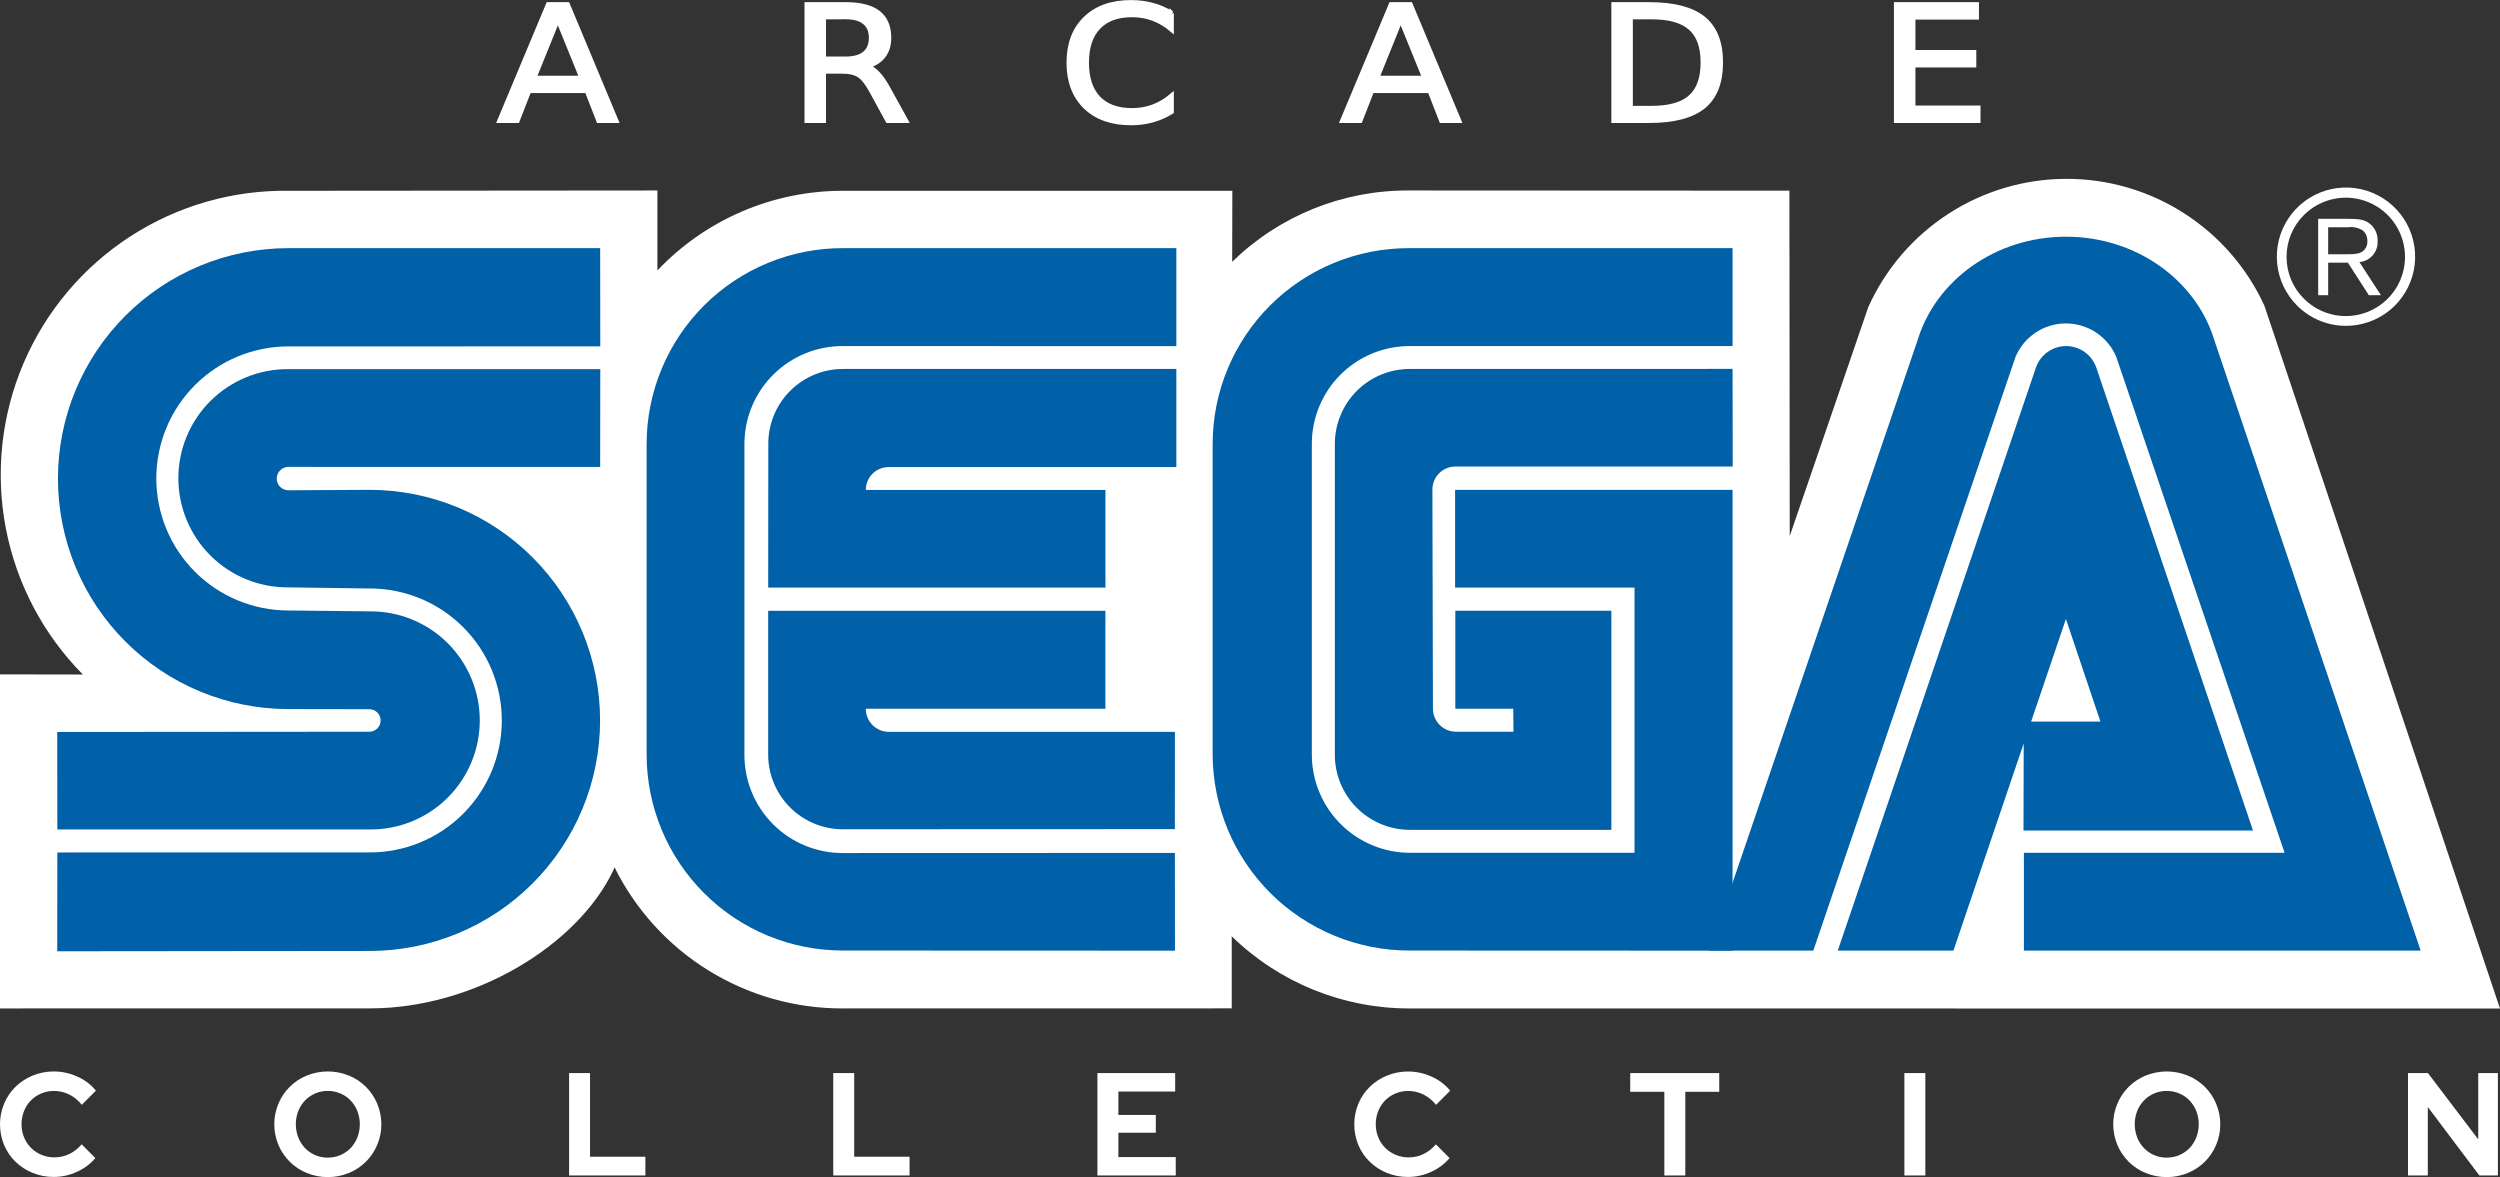 <?xml version="1.0" encoding="UTF-8" standalone="no"?>
<svg
   xmlns:dc="http://purl.org/dc/elements/1.1/"
   xmlns:cc="http://creativecommons.org/ns#"
   xmlns:rdf="http://www.w3.org/1999/02/22-rdf-syntax-ns#"
   xmlns:svg="http://www.w3.org/2000/svg"
   xmlns="http://www.w3.org/2000/svg"
   xmlns:sodipodi="http://sodipodi.sourceforge.net/DTD/sodipodi-0.dtd"
   xmlns:inkscape="http://www.inkscape.org/namespaces/inkscape"
   width="361.304"
   height="170.116"
   viewBox="0 0 361.304 170.116"
   version="1.1"
   id="svg217"
   sodipodi:docname="sega.svg"
   style="fill:none"
   inkscape:version="0.92.5 (2060ec1f9f, 2020-04-08)">
  <rect x="0" y="0" width="361.304" height="170.116" fill="#333333" stroke="none"/>
  <defs
     id="defs221" />
  <sodipodi:namedview
     pagecolor="#ffffff"
     bordercolor="#666666"
     borderopacity="1"
     objecttolerance="10"
     gridtolerance="10"
     guidetolerance="10"
     inkscape:pageopacity="0"
     inkscape:pageshadow="2"
     inkscape:window-width="1366"
     inkscape:window-height="743"
     id="namedview219"
     showgrid="false"
     inkscape:pagecheckerboard="true"
     inkscape:zoom="1.8887715"
     inkscape:cx="88.792575"
     inkscape:cy="70.032664"
     inkscape:window-x="0"
     inkscape:window-y="0"
     inkscape:window-maximized="1"
     inkscape:current-layer="svg217" />
  <path
     d="m 7.79,170.093 c 1.151,-0.002 2.288,-0.254 3.331,-0.74 1.026,-0.453 1.936,-1.132 2.663,-1.987 l -1.984,-1.988 c -0.487,0.586 -1.092,1.063 -1.775,1.4 -0.67,0.325 -1.406,0.491 -2.151,0.486 -0.628,0.007 -1.252,-0.111 -1.835,-0.347 -0.583,-0.236 -1.113,-0.585 -1.559,-1.027 -0.43,-0.433 -0.77,-0.947 -1,-1.512 -0.246,-0.6 -0.371,-1.243 -0.365,-1.892 -0.007,-0.655 0.114,-1.305 0.355,-1.914 0.225,-0.566 0.559,-1.083 0.982,-1.522 0.425,-0.435 0.932,-0.78 1.493,-1.015 0.584,-0.248 1.213,-0.374 1.848,-0.37 0.766,-0.003 1.521,0.173 2.207,0.513 0.709,0.356 1.33,0.865 1.817,1.491 l 2.047,-2.051 c -0.72,-0.874 -1.636,-1.566 -2.673,-2.019 -1.066,-0.493 -2.226,-0.749 -3.401,-0.751 -1.049,-0.007 -2.089,0.194 -3.06,0.592 -0.92,0.373 -1.76,0.919 -2.474,1.608 -0.705,0.69 -1.266,1.513 -1.65,2.421 -0.398,0.953 -0.604,1.974 -0.605,3.007 -0.002,1.032 0.201,2.054 0.595,3.008 0.379,0.905 0.937,1.725 1.639,2.411 0.715,0.689 1.555,1.234 2.475,1.607 0.977,0.399 2.024,0.6 3.08,0.591 z m 39.577,0.022 c 1.046,0.008 2.082,-0.193 3.049,-0.592 0.916,-0.371 1.749,-0.92 2.451,-1.615 0.703,-0.695 1.261,-1.522 1.643,-2.434 0.4,-0.947 0.606,-1.964 0.606,-2.992 0,-1.028 -0.206,-2.045 -0.606,-2.992 -0.382,-0.911 -0.94,-1.739 -1.643,-2.433 -0.703,-0.695 -1.536,-1.244 -2.451,-1.616 -1.949,-0.789 -4.129,-0.789 -6.078,0 -0.916,0.372 -1.749,0.921 -2.452,1.616 -0.703,0.694 -1.261,1.522 -1.642,2.433 -0.399,0.947 -0.605,1.964 -0.605,2.992 0,1.028 0.206,2.045 0.605,2.992 0.382,0.912 0.94,1.739 1.642,2.434 0.703,0.695 1.536,1.244 2.452,1.615 0.961,0.397 1.991,0.598 3.03,0.591 z m 0,-2.812 c -0.614,0.005 -1.222,-0.115 -1.787,-0.353 -0.566,-0.238 -1.077,-0.589 -1.502,-1.032 -0.419,-0.444 -0.749,-0.964 -0.971,-1.533 -0.474,-1.228 -0.474,-2.589 0,-3.817 0.224,-0.564 0.553,-1.081 0.971,-1.522 0.425,-0.442 0.936,-0.794 1.502,-1.032 0.566,-0.238 1.174,-0.358 1.787,-0.353 0.632,-0.005 1.257,0.121 1.838,0.37 0.554,0.235 1.055,0.581 1.472,1.015 0.417,0.441 0.747,0.958 0.971,1.522 0.473,1.228 0.473,2.589 0,3.817 -0.222,0.569 -0.552,1.089 -0.971,1.533 -0.417,0.435 -0.918,0.78 -1.472,1.015 -0.58,0.248 -1.206,0.374 -1.837,0.369 z m 45.905,2.58 v -2.706 h -8 v -12.096 h -3.026 v 14.8 z m 38.179,0 v -2.706 h -8 v -12.096 h -3.028 v 14.8 z m 38.47,0 v -2.664 h -8.291 v -3.511 h 5.41 v -2.58 h -5.41 v -3.38 h 8.208 v -2.664 H 158.6 v 14.8 z m 33.584,0.211 c 1.151,-0.001 2.288,-0.254 3.331,-0.74 1.026,-0.453 1.936,-1.132 2.663,-1.987 l -1.985,-1.987 c -0.487,0.586 -1.092,1.063 -1.775,1.4 -0.67,0.325 -1.406,0.491 -2.151,0.486 -0.628,0.007 -1.252,-0.111 -1.834,-0.347 -0.583,-0.236 -1.112,-0.585 -1.559,-1.027 -0.43,-0.433 -0.77,-0.947 -1,-1.512 -0.247,-0.6 -0.371,-1.243 -0.366,-1.892 -0.007,-0.655 0.114,-1.305 0.356,-1.914 0.224,-0.566 0.558,-1.084 0.981,-1.522 0.424,-0.435 0.932,-0.78 1.493,-1.015 0.584,-0.248 1.213,-0.374 1.848,-0.37 0.768,-0.003 1.526,0.174 2.214,0.517 0.709,0.356 1.33,0.865 1.817,1.491 l 2.047,-2.051 c -0.72,-0.874 -1.636,-1.566 -2.673,-2.019 -1.066,-0.492 -2.226,-0.749 -3.4,-0.751 -1.049,-0.007 -2.089,0.194 -3.06,0.592 -0.92,0.373 -1.76,0.918 -2.475,1.607 -0.706,0.69 -1.267,1.513 -1.651,2.421 -0.398,0.953 -0.604,1.974 -0.605,3.007 -0.002,1.032 0.2,2.054 0.595,3.008 0.379,0.905 0.937,1.725 1.639,2.411 0.715,0.689 1.555,1.234 2.475,1.607 0.976,0.397 2.021,0.596 3.075,0.586 z m 40.058,-0.211 v -12.096 h 4.907 v -2.707 h -12.865 v 2.707 h 4.929 v 12.094 z m 34.69,0 v -14.8 h -3.028 v 14.8 z m 34.879,0.233 c 1.046,0.008 2.082,-0.193 3.049,-0.592 0.916,-0.371 1.749,-0.92 2.451,-1.615 0.703,-0.695 1.261,-1.522 1.643,-2.434 0.399,-0.947 0.605,-1.964 0.605,-2.992 0,-1.028 -0.206,-2.045 -0.605,-2.992 -0.382,-0.911 -0.94,-1.739 -1.642,-2.433 -0.703,-0.695 -1.536,-1.244 -2.452,-1.616 -1.949,-0.789 -4.128,-0.789 -6.077,0 -0.915,0.372 -1.748,0.921 -2.451,1.616 -0.702,0.695 -1.26,1.522 -1.642,2.433 -0.4,0.947 -0.606,1.964 -0.606,2.992 0,1.028 0.206,2.045 0.606,2.992 0.382,0.911 0.94,1.738 1.642,2.433 0.703,0.695 1.536,1.244 2.451,1.616 0.96,0.396 1.989,0.597 3.028,0.59 z m 0,-2.812 c -0.628,0.006 -1.251,-0.12 -1.827,-0.37 -0.551,-0.236 -1.048,-0.582 -1.462,-1.015 -0.42,-0.443 -0.75,-0.964 -0.972,-1.533 -0.474,-1.228 -0.474,-2.589 0,-3.817 0.224,-0.565 0.554,-1.081 0.972,-1.522 0.414,-0.433 0.911,-0.778 1.462,-1.015 0.576,-0.249 1.199,-0.375 1.827,-0.37 0.631,-0.005 1.257,0.121 1.837,0.37 0.555,0.235 1.056,0.581 1.473,1.015 0.418,0.441 0.747,0.958 0.971,1.522 0.474,1.228 0.474,2.589 0,3.817 -0.222,0.569 -0.552,1.089 -0.971,1.533 -0.417,0.435 -0.918,0.78 -1.473,1.015 -0.58,0.248 -1.206,0.374 -1.837,0.368 z m 37.739,2.58 v -9.9 l 7.456,9.9 H 361 v -14.8 h -2.84 v 9.578 l -7.268,-9.578 h -2.883 v 14.8 z"
     id="path191"
     inkscape:connector-curvature="0"
     style="fill:#ffffff" />
  <path
     d="m 178.012,135.316 c 6.864,6.691 16.071,10.432 25.656,10.425 l 157.636,0.018 L 327.26,44.194 c -2.515,-5.491 -6.559,-10.142 -11.647,-13.395 -5.089,-3.254 -11.007,-4.973 -17.047,-4.952 -6.04,0.021 -11.946,1.781 -17.011,5.071 -5.066,3.289 -9.077,7.968 -11.554,13.476 l -11.348,33.087 -0.045,-49.924 -55.049,-0.028 c -9.518,-0.044 -18.671,3.658 -25.483,10.306 l 0.024,-10.261 h -56.369 c -5.002,0.006 -9.951,1.03 -14.546,3.009 -4.594,1.979 -8.738,4.872 -12.179,8.503 v -11.557 l -53.124,0.046 c -8.161,-0.146 -16.179,2.144 -23.031,6.579 -6.852,4.434 -12.227,10.811 -15.437,18.315 -3.21,7.504 -4.11,15.795 -2.585,23.813 1.525,8.018 5.407,15.399 11.148,21.2 L 0,97.462 V 145.741 l 53.524,-0.01 c 15.039,-0.018 29.941,-9.092 35.121,-19.963 l 0.155,-0.447 c 3.039,6.136 7.732,11.299 13.551,14.908 5.819,3.608 12.53,5.517 19.377,5.512 l 56.283,-0.01 v -10.415"
     id="path193"
     inkscape:connector-curvature="0"
     style="fill:#ffffff" />
  <path
     d="m 8.269,137.48 45.135,-0.046 c 8.837,0 17.313,-3.51 23.562,-9.759 6.249,-6.249 9.759,-14.725 9.759,-23.562 0,-8.837 -3.51,-17.313 -9.759,-23.561 -6.249,-6.249 -14.724,-9.759 -23.562,-9.759 l -11.722,0.064 c -0.448,0 -0.878,-0.178 -1.195,-0.495 -0.317,-0.317 -0.495,-0.747 -0.495,-1.195 0,-0.448 0.178,-0.878 0.495,-1.195 0.317,-0.317 0.747,-0.495 1.195,-0.495 l 45.054,0.01 0.018,-14.137 h -45.081 c -2.081,-0.017 -4.146,0.379 -6.073,1.164 -1.928,0.785 -3.681,1.944 -5.159,3.41 -1.478,1.466 -2.651,3.21 -3.451,5.131 -0.8,1.921 -1.212,3.982 -1.212,6.064 0,2.082 0.412,4.143 1.212,6.064 0.8,1.921 1.973,3.666 3.451,5.131 1.478,1.466 3.231,2.625 5.159,3.41 1.928,0.785 3.992,1.181 6.073,1.164 l 11.777,0.161 c 5.059,0 9.91,2.01 13.487,5.586 3.577,3.577 5.586,8.428 5.586,13.487 0,5.059 -2.009,9.91 -5.586,13.487 -3.577,3.577 -8.428,5.586 -13.487,5.586 H 8.287 l -0.018,14.288"
     id="path195"
     inkscape:connector-curvature="0"
     style="fill:#0060a8" />
  <path
     d="m 8.287,119.874 h 45.163 c 2.08,0.017 4.143,-0.379 6.07,-1.163 1.927,-0.785 3.679,-1.943 5.156,-3.408 1.477,-1.465 2.649,-3.208 3.449,-5.129 0.8,-1.92 1.212,-3.98 1.212,-6.06 0,-2.08 -0.412,-4.14 -1.212,-6.06 -0.8,-1.92 -1.972,-3.663 -3.449,-5.128 -1.477,-1.465 -3.229,-2.623 -5.156,-3.408 -1.927,-0.785 -3.99,-1.18 -6.07,-1.163 l -11.777,-0.128 c -5.061,0 -9.915,-2.01 -13.493,-5.589 -3.579,-3.579 -5.589,-8.432 -5.589,-13.493 0,-5.061 2.01,-9.915 5.589,-13.493 3.579,-3.579 8.432,-5.589 13.493,-5.589 l 45.081,-0.01 -0.018,-14.189 h -45.054 c -4.374,0 -8.705,0.862 -12.746,2.535 -4.041,1.674 -7.713,4.127 -10.806,7.22 -3.093,3.093 -5.546,6.765 -7.22,10.806 -1.674,4.041 -2.535,8.372 -2.535,12.746 0,4.374 0.862,8.705 2.535,12.746 1.674,4.041 4.127,7.713 7.22,10.806 3.093,3.093 6.765,5.546 10.806,7.22 4.041,1.674 8.372,2.535 12.746,2.535 l 11.658,0.018 c 0.217,-0.005 0.433,0.033 0.635,0.112 0.202,0.079 0.386,0.198 0.542,0.35 0.155,0.152 0.279,0.333 0.363,0.533 0.084,0.2 0.128,0.415 0.128,0.632 0,0.217 -0.043,0.432 -0.128,0.632 -0.084,0.2 -0.208,0.381 -0.363,0.533 -0.155,0.152 -0.34,0.271 -0.542,0.35 -0.202,0.079 -0.418,0.117 -0.635,0.112 l -45.071,0.036 0.018,14.089"
     id="path197"
     inkscape:connector-curvature="0"
     style="fill:#0060a8" />
  <path
     d="m 121.829,123.282 c -1.87,0.009 -3.724,-0.351 -5.454,-1.062 -1.73,-0.71 -3.303,-1.756 -4.627,-3.077 -1.324,-1.321 -2.374,-2.891 -3.088,-4.619 -0.715,-1.728 -1.08,-3.581 -1.076,-5.451 V 63.985 c 0.052,-3.737 1.578,-7.302 4.246,-9.918 2.668,-2.617 6.262,-4.073 9.999,-4.052 l 48.178,0.008 v -14.161 h -48.178 c -3.72,-0.008 -7.406,0.718 -10.846,2.135 -3.439,1.417 -6.566,3.498 -9.202,6.124 -2.635,2.626 -4.727,5.746 -6.157,9.181 -1.429,3.435 -2.168,7.118 -2.173,10.838 V 109.074 c 0.005,3.722 0.743,7.406 2.171,10.842 1.429,3.436 3.52,6.557 6.156,9.185 2.635,2.628 5.762,4.711 9.203,6.131 3.44,1.419 7.127,2.147 10.848,2.141 l 47.977,0.019 -0.01,-14.126 -47.967,0.017"
     id="path199"
     inkscape:connector-curvature="0"
     style="fill:#0060a8" />
  <path
     d="m 111.038,64.14 c -0.004,-1.419 0.272,-2.826 0.813,-4.138 0.541,-1.312 1.335,-2.505 2.337,-3.51 1.003,-1.005 2.194,-1.802 3.505,-2.346 1.311,-0.544 2.717,-0.824 4.136,-0.823 h 48.178 v 14.18 H 128.5 c -0.44,-0.011 -0.877,0.067 -1.286,0.228 -0.409,0.161 -0.782,0.403 -1.096,0.71 -0.314,0.308 -0.564,0.675 -0.733,1.081 -0.17,0.406 -0.257,0.841 -0.256,1.281 h 34.629 v 14.115 h -48.736 l 0.016,-20.777"
     id="path201"
     inkscape:connector-curvature="0"
     style="fill:#0060a8" />
  <path
     d="m 121.829,119.848 c -1.417,0.003 -2.821,-0.274 -4.132,-0.814 -1.31,-0.54 -2.501,-1.333 -3.505,-2.334 -1.004,-1 -1.8,-2.189 -2.345,-3.498 -0.544,-1.309 -0.825,-2.712 -0.827,-4.129 V 88.274 h 48.735 V 102.424 h -34.628 c -0.002,0.442 0.084,0.88 0.254,1.288 0.169,0.408 0.417,0.779 0.731,1.09 0.314,0.311 0.687,0.556 1.096,0.722 0.41,0.166 0.848,0.248 1.29,0.242 H 169.8 l -0.009,14.062 z"
     id="path203"
     inkscape:connector-curvature="0"
     style="fill:#0060a8" />
  <path
     d="m 203.768,123.248 c -3.758,-0.005 -7.361,-1.5 -10.019,-4.157 -2.657,-2.657 -4.154,-6.258 -4.161,-10.016 V 64.139 c -0.001,-1.857 0.365,-3.695 1.076,-5.41 0.711,-1.715 1.753,-3.273 3.066,-4.585 1.314,-1.312 2.873,-2.352 4.589,-3.061 1.716,-0.709 3.555,-1.072 5.412,-1.069 h 46.662 v -14.151 h -46.77 c -3.72,-0.007 -7.405,0.719 -10.844,2.137 -3.439,1.417 -6.565,3.499 -9.2,6.125 -2.634,2.626 -4.726,5.745 -6.155,9.18 -1.428,3.434 -2.167,7.117 -2.172,10.837 V 109.074 c 0.034,7.526 3.051,14.732 8.39,20.037 5.338,5.305 12.563,8.277 20.089,8.263 l 46.662,0.019 V 70.801 h -40.1 v 14.117 h 25.93 V 123.248 Z"
     id="path205"
     inkscape:connector-curvature="0"
     style="fill:#0060a8" />
  <path
     d="m 192.913,109.073 c -0.004,2.874 1.134,5.631 3.162,7.667 2.029,2.036 4.782,3.183 7.656,3.189 h 29.146 V 88.261 h -22.55 V 102.424 h 8.373 l 0.027,3.325 h -8.332 c -0.878,-0.007 -1.718,-0.36 -2.337,-0.983 -0.619,-0.623 -0.968,-1.464 -0.97,-2.342 l -0.075,-31.632 c -0.006,-0.442 0.076,-0.881 0.242,-1.291 0.165,-0.41 0.411,-0.783 0.723,-1.097 0.311,-0.314 0.682,-0.562 1.091,-0.731 0.409,-0.169 0.847,-0.254 1.289,-0.252 h 40.055 l -0.018,-14.108 -46.662,0.01 c -1.42,-1e-4 -2.827,0.28 -4.14,0.823 -1.312,0.543 -2.505,1.34 -3.509,2.345 -1.005,1.004 -1.802,2.197 -2.345,3.509 -0.544,1.312 -0.824,2.719 -0.824,4.14 V 109.073"
     id="path207"
     inkscape:connector-curvature="0"
     style="fill:#0060a8" />
  <path
     d="m 294.24,53.112 c 0.315,-0.905 0.904,-1.689 1.685,-2.244 0.781,-0.555 1.715,-0.853 2.673,-0.853 0.958,0 1.892,0.298 2.673,0.853 0.781,0.555 1.37,1.339 1.685,2.244 l 22.651,66.917 h -33.168 l 0.037,-15.742 h 11.083 L 298.57,89.458 282.316,137.379 H 265.6 Z"
     id="path209"
     inkscape:connector-curvature="0"
     style="fill:#0060a8" />
  <path
     d="m 330.174,123.248 h -37.679 v 14.133 h 57.341 L 320.014,49.148 c -2.614,-8.608 -11.228,-14.939 -21.426,-14.939 -10.214,0 -18.8,6.3 -21.435,14.9 l -30.1,88.269 h 15.012 l 29.22,-85.8 c 0.602,-1.431 1.613,-2.654 2.907,-3.514 1.293,-0.86 2.811,-1.32 4.364,-1.322 1.553,-0.002 3.073,0.454 4.368,1.311 1.296,0.857 2.31,2.076 2.916,3.506 z"
     id="path211"
     inkscape:connector-curvature="0"
     style="fill:#0060a8" />
  <path
     d="m 339.028,47.091 c 2.314,0.004 4.557,-0.795 6.348,-2.26 1.79,-1.466 3.017,-3.507 3.47,-5.776 0.453,-2.269 0.105,-4.625 -0.985,-6.666 -1.09,-2.041 -2.854,-3.64 -4.992,-4.526 -2.138,-0.885 -4.516,-1.001 -6.73,-0.328 -2.214,0.673 -4.125,2.093 -5.409,4.018 -1.283,1.925 -1.859,4.236 -1.629,6.538 0.231,2.302 1.253,4.453 2.892,6.086 1.867,1.864 4.397,2.912 7.035,2.913 z m -8.568,-9.968 c -0.005,-1.125 0.214,-2.239 0.645,-3.277 0.432,-1.039 1.066,-1.981 1.866,-2.771 1.197,-1.197 2.721,-2.011 4.381,-2.342 1.66,-0.33 3.38,-0.161 4.943,0.487 1.564,0.648 2.9,1.744 3.84,3.151 0.94,1.407 1.442,3.061 1.442,4.753 0,1.692 -0.502,3.346 -1.442,4.753 -0.94,1.407 -2.276,2.504 -3.84,3.151 -1.563,0.648 -3.283,0.817 -4.943,0.487 -1.66,-0.33 -3.184,-1.145 -4.381,-2.342 -0.801,-0.79 -1.436,-1.732 -1.868,-2.772 -0.431,-1.04 -0.65,-2.155 -0.643,-3.28 z"
     id="path213"
     inkscape:connector-curvature="0"
     style="fill:#ffffff" />
  <path
     d="m 336.47,37.964 v 4.7 h -1.444 v -11.041 h 4.1 c 1.546,0.018 2.45,0.018 3.309,0.666 0.389,0.299 0.7,0.688 0.906,1.134 0.206,0.446 0.3,0.935 0.275,1.425 0.042,0.748 -0.21,1.482 -0.702,2.047 -0.492,0.565 -1.185,0.915 -1.931,0.977 l 3.107,4.787 h -1.745 l -3.024,-4.7 h -2.851 z m 0,-1.22 h 2.93 c 0.451,0.019 0.902,-0.018 1.344,-0.11 0.41,-0.073 0.779,-0.296 1.036,-0.624 0.256,-0.329 0.382,-0.741 0.353,-1.157 0.014,-0.29 -0.038,-0.58 -0.152,-0.848 -0.114,-0.267 -0.288,-0.505 -0.507,-0.696 -0.639,-0.408 -1.403,-0.572 -2.153,-0.461 h -2.851 v 3.9 z"
     id="path215"
     inkscape:connector-curvature="0"
     style="fill:#ffffff" />
  <g
     id="g48"
     transform="matrix(0.867,0,0,0.867,-4.663,-104.269)">
    <path
       d="m 98.369,123.564 -3.912,9.676 h 7.838 z m -1.627,-2.592 h 3.269 l 8.123,19.444 h -2.998 l -1.942,-4.988 h -9.608 l -1.942,4.988 h -3.041 z"
       style="font-style:normal;font-weight:normal;font-size:40px;line-height:125%;font-family:sans-serif;letter-spacing:0px;word-spacing:0px;fill:#ffffff;fill-opacity:1;stroke:#ffffff;stroke-width:0.698;stroke-linecap:butt;stroke-linejoin:miter;stroke-miterlimit:4;stroke-dasharray:none;stroke-opacity:1"
       id="path36"
       inkscape:connector-curvature="0" />
    <path
       d="m 149.941,131.3 q 0.928,0.287 1.799,1.224 0.885,0.938 1.77,2.579 l 2.927,5.313 h -3.098 l -2.727,-4.988 q -1.056,-1.953 -2.056,-2.592 -0.985,-0.638 -2.698,-0.638 h -3.141 v 8.218 h -2.884 v -19.444 h 6.51 q 3.655,0 5.454,1.393 1.799,1.393 1.799,4.207 0,1.836 -0.942,3.047 -0.928,1.211 -2.712,1.68 z m -7.224,-8.166 v 6.902 h 3.626 q 2.084,0 3.141,-0.873 1.071,-0.886 1.071,-2.592 0,-1.706 -1.071,-2.566 -1.056,-0.873 -3.141,-0.873 z"
       style="font-style:normal;font-weight:normal;font-size:40px;line-height:125%;font-family:sans-serif;letter-spacing:0px;word-spacing:0px;fill:#ffffff;fill-opacity:1;stroke:#ffffff;stroke-width:0.698;stroke-linecap:butt;stroke-linejoin:miter;stroke-miterlimit:4;stroke-dasharray:none;stroke-opacity:1"
       id="path38"
       inkscape:connector-curvature="0" />
    <path
       d="m 200.697,122.471 v 2.774 q -1.456,-1.237 -3.112,-1.849 -1.642,-0.612 -3.498,-0.612 -3.655,0 -5.596,2.045 -1.942,2.032 -1.942,5.886 0,3.842 1.942,5.886 1.942,2.032 5.596,2.032 1.856,0 3.498,-0.612 1.656,-0.612 3.112,-1.849 v 2.748 q -1.513,0.938 -3.212,1.407 -1.685,0.469 -3.569,0.469 -4.84,0 -7.624,-2.696 -2.784,-2.709 -2.784,-7.384 0,-4.688 2.784,-7.384 2.784,-2.709 7.624,-2.709 1.913,0 3.598,0.469 1.699,0.456 3.184,1.38 z"
       style="font-style:normal;font-weight:normal;font-size:40px;line-height:125%;font-family:sans-serif;letter-spacing:0px;word-spacing:0px;fill:#ffffff;fill-opacity:1;stroke:#ffffff;stroke-width:0.698;stroke-linecap:butt;stroke-linejoin:miter;stroke-miterlimit:4;stroke-dasharray:none;stroke-opacity:1"
       id="path40-3"
       inkscape:connector-curvature="0" />
    <path
       d="m 238.863,123.564 -3.912,9.676 h 7.838 z m -1.627,-2.592 h 3.269 l 8.123,19.444 h -2.998 l -1.942,-4.988 h -9.608 l -1.942,4.988 h -3.041 z"
       style="font-style:normal;font-weight:normal;font-size:40px;line-height:125%;font-family:sans-serif;letter-spacing:0px;word-spacing:0px;fill:#ffffff;fill-opacity:1;stroke:#ffffff;stroke-width:0.698;stroke-linecap:butt;stroke-linejoin:miter;stroke-miterlimit:4;stroke-dasharray:none;stroke-opacity:1"
       id="path42"
       inkscape:connector-curvature="0" />
    <path
       d="m 277.211,123.135 v 15.12 h 3.483 q 4.411,0 6.453,-1.823 2.056,-1.823 2.056,-5.756 0,-3.907 -2.056,-5.717 -2.042,-1.823 -6.453,-1.823 z m -2.884,-2.162 h 5.925 q 6.196,0 9.094,2.357 2.898,2.344 2.898,7.345 0,5.027 -2.912,7.384 -2.912,2.357 -9.08,2.357 h -5.925 z"
       style="font-style:normal;font-weight:normal;font-size:40px;line-height:125%;font-family:sans-serif;letter-spacing:0px;word-spacing:0px;fill:#ffffff;fill-opacity:1;stroke:#ffffff;stroke-width:0.698;stroke-linecap:butt;stroke-linejoin:miter;stroke-miterlimit:4;stroke-dasharray:none;stroke-opacity:1"
       id="path44"
       inkscape:connector-curvature="0" />
    <path
       d="m 321.429,120.973 h 13.477 v 2.214 h -10.593 v 5.756 h 10.15 v 2.214 h -10.15 v 7.046 h 10.85 v 2.214 h -13.734 z"
       style="font-style:normal;font-weight:normal;font-size:40px;line-height:125%;font-family:sans-serif;letter-spacing:0px;word-spacing:0px;fill:#ffffff;fill-opacity:1;stroke:#ffffff;stroke-width:0.698;stroke-linecap:butt;stroke-linejoin:miter;stroke-miterlimit:4;stroke-dasharray:none;stroke-opacity:1"
       id="path46"
       inkscape:connector-curvature="0" />
  </g>
</svg>
